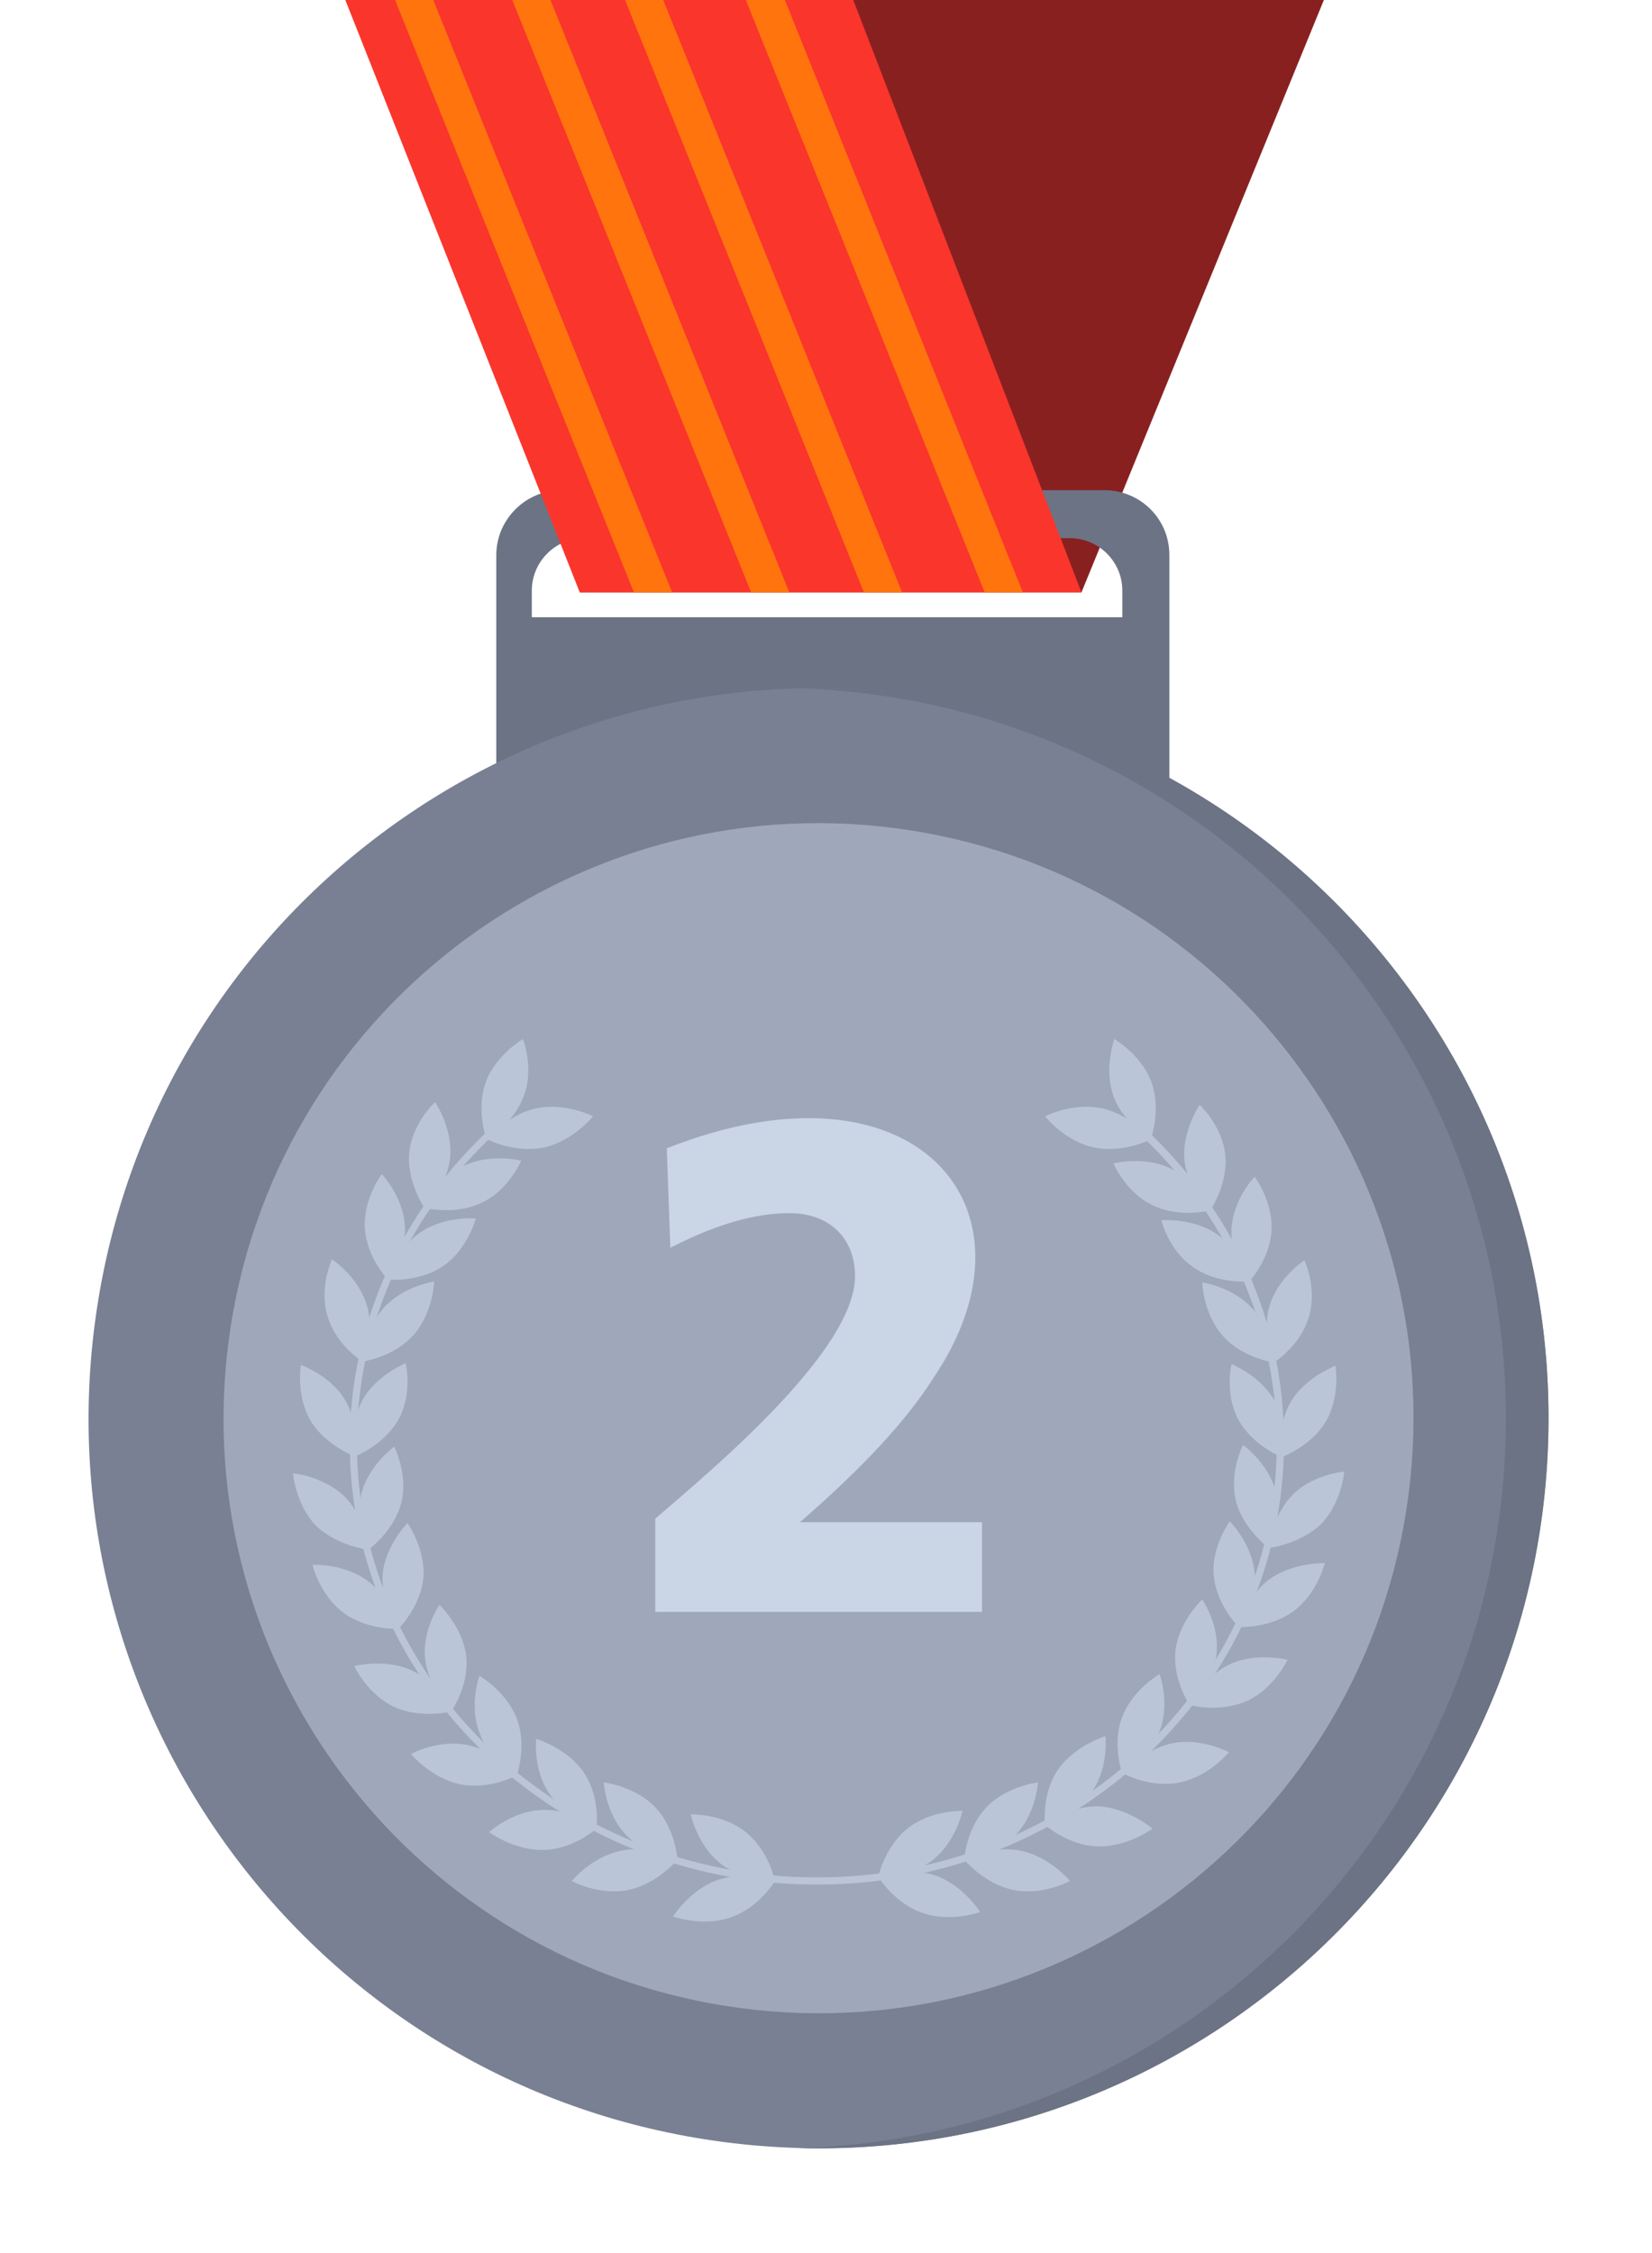 <svg width="88" height="120" viewBox="0 0 88 120" fill="none" xmlns="http://www.w3.org/2000/svg">
<path d="M70.521 0L57.608 31.55H30.883L42.756 0H70.521Z" fill="#892020"/>
<path d="M58.838 26.11H29.89C27.998 26.11 26.437 27.671 26.437 29.563V48.01H62.291V29.563C62.291 27.624 60.73 26.11 58.838 26.11ZM59.737 32.874H28.329V31.455C28.329 29.942 29.559 28.664 31.12 28.664H56.993C58.507 28.664 59.784 29.894 59.784 31.455V32.874H59.737Z" fill="#6B7384"/>
<path d="M18.395 0L30.883 31.55H57.608L45.452 0H18.395Z" fill="#FA352C"/>
<path d="M35.802 31.55L23.078 0H21.044L33.768 31.55H35.802Z" fill="#FF740D"/>
<path d="M42.046 31.55L29.322 0H27.288L40.012 31.55H42.046Z" fill="#FF740D"/>
<path d="M48.053 31.55L35.329 0H33.295L46.019 31.55H48.053Z" fill="#FF740D"/>
<path d="M54.486 31.55L41.81 0H39.728L52.453 31.55H54.486Z" fill="#FF740D"/>
<path d="M82.152 80.586C84.942 59.295 69.943 39.774 48.652 36.984C27.361 34.195 7.84 49.194 5.051 70.485C2.261 91.776 17.26 111.297 38.551 114.086C59.842 116.876 79.363 101.877 82.152 80.586Z" fill="#798093"/>
<path d="M43.607 36.658C43.229 36.658 42.85 36.658 42.472 36.658C63.426 37.273 80.218 54.443 80.218 75.54C80.218 96.636 63.426 113.806 42.472 114.421C42.85 114.421 43.229 114.421 43.607 114.421C65.082 114.421 82.489 97.014 82.489 75.54C82.489 54.065 65.082 36.658 43.607 36.658Z" fill="#6B7384"/>
<path d="M75.024 79.652C77.297 62.298 65.072 46.387 47.718 44.113C30.364 41.84 14.453 54.065 12.179 71.419C9.906 88.773 22.131 104.684 39.485 106.958C56.839 109.231 72.75 97.006 75.024 79.652Z" fill="#9EA8BA"/>
<path d="M42.614 81.074H52.31V85.851H34.904V80.885C37.931 78.283 45.546 71.945 45.546 67.971C45.546 65.985 44.222 64.613 42.046 64.613C39.87 64.613 37.647 65.465 35.708 66.458L35.519 61.16C48.668 55.957 55.905 64.282 49.709 73.411C48.242 75.729 45.877 78.236 42.614 81.074Z" fill="#CAD5E5"/>
<path d="M39.729 97.582C40.958 98.575 41.289 100.183 41.289 100.183C41.289 100.183 39.634 100.231 38.357 99.237C37.127 98.244 36.796 96.636 36.796 96.636C36.796 96.636 38.499 96.588 39.729 97.582Z" fill="#BAC6D8"/>
<path d="M38.215 100.136C39.728 99.616 41.289 100.183 41.289 100.183C41.289 100.183 40.438 101.602 38.924 102.123C37.41 102.643 35.85 102.075 35.85 102.075C35.85 102.075 36.748 100.656 38.215 100.136Z" fill="#BAC6D8"/>
<path d="M34.904 96.257C35.992 97.393 36.086 99.048 36.086 99.048C36.086 99.048 34.431 98.859 33.343 97.724C32.255 96.588 32.16 94.933 32.16 94.933C32.16 94.933 33.816 95.122 34.904 96.257Z" fill="#BAC6D8"/>
<path d="M33.059 98.575C34.62 98.244 36.086 99.048 36.086 99.048C36.086 99.048 35.045 100.325 33.484 100.656C31.924 100.987 30.457 100.183 30.457 100.183C30.457 100.183 31.498 98.906 33.059 98.575Z" fill="#BAC6D8"/>
<path d="M31.072 94.365C31.971 95.642 31.782 97.298 31.782 97.298C31.782 97.298 30.174 96.872 29.275 95.548C28.376 94.271 28.565 92.615 28.565 92.615C28.565 92.615 30.174 93.088 31.072 94.365Z" fill="#BAC6D8"/>
<path d="M28.896 96.399C30.505 96.352 31.829 97.345 31.829 97.345C31.829 97.345 30.599 98.481 28.991 98.528C27.383 98.575 26.058 97.582 26.058 97.582C26.058 97.582 27.288 96.447 28.896 96.399Z" fill="#BAC6D8"/>
<path d="M27.525 91.527C28.092 92.994 27.525 94.555 27.525 94.555C27.525 94.555 26.058 93.75 25.538 92.284C24.971 90.818 25.538 89.257 25.538 89.257C25.538 89.257 26.957 90.061 27.525 91.527Z" fill="#BAC6D8"/>
<path d="M24.923 92.946C26.484 93.277 27.525 94.555 27.525 94.555C27.525 94.555 26.058 95.359 24.497 95.028C22.937 94.696 21.896 93.419 21.896 93.419C21.896 93.419 23.362 92.615 24.923 92.946Z" fill="#BAC6D8"/>
<path d="M24.828 88.169C25.018 89.73 24.072 91.102 24.072 91.102C24.072 91.102 22.842 89.966 22.653 88.405C22.463 86.844 23.41 85.473 23.41 85.473C23.41 85.473 24.639 86.655 24.828 88.169Z" fill="#BAC6D8"/>
<path d="M21.943 88.973C23.362 89.635 24.072 91.149 24.072 91.149C24.072 91.149 22.463 91.575 20.997 90.912C19.578 90.25 18.869 88.737 18.869 88.737C18.869 88.737 20.524 88.311 21.943 88.973Z" fill="#BAC6D8"/>
<path d="M22.558 84.007C22.416 85.567 21.234 86.75 21.234 86.75C21.234 86.75 20.288 85.378 20.382 83.865C20.524 82.304 21.707 81.121 21.707 81.121C21.707 81.121 22.653 82.445 22.558 84.007Z" fill="#BAC6D8"/>
<path d="M19.578 84.196C20.855 85.142 21.234 86.75 21.234 86.75C21.234 86.75 19.578 86.844 18.301 85.898C17.024 84.953 16.646 83.344 16.646 83.344C16.646 83.344 18.301 83.25 19.578 84.196Z" fill="#BAC6D8"/>
<path d="M21.376 80.033C20.997 81.547 19.626 82.54 19.626 82.54C19.626 82.54 18.869 81.074 19.247 79.56C19.626 78.046 20.997 77.053 20.997 77.053C20.997 77.053 21.754 78.519 21.376 80.033Z" fill="#BAC6D8"/>
<path d="M18.396 79.749C19.484 80.885 19.626 82.54 19.626 82.54C19.626 82.54 17.97 82.351 16.835 81.263C15.747 80.128 15.605 78.472 15.605 78.472C15.605 78.472 17.261 78.614 18.396 79.749Z" fill="#BAC6D8"/>
<path d="M21.234 75.587C20.477 76.959 18.916 77.573 18.916 77.573C18.916 77.573 18.585 75.965 19.294 74.594C20.051 73.222 21.612 72.607 21.612 72.607C21.612 72.607 21.991 74.215 21.234 75.587Z" fill="#BAC6D8"/>
<path d="M18.396 74.594C19.2 75.965 18.916 77.573 18.916 77.573C18.916 77.573 17.355 77.006 16.551 75.681C15.747 74.31 16.031 72.701 16.031 72.701C16.031 72.701 17.639 73.269 18.396 74.594Z" fill="#BAC6D8"/>
<path d="M22.038 71.093C20.997 72.276 19.342 72.512 19.342 72.512C19.342 72.512 19.389 70.857 20.43 69.674C21.47 68.492 23.126 68.255 23.126 68.255C23.126 68.255 23.079 69.911 22.038 71.093Z" fill="#BAC6D8"/>
<path d="M19.531 69.485C20.004 70.999 19.295 72.512 19.295 72.512C19.295 72.512 17.876 71.614 17.45 70.1C16.977 68.586 17.686 67.073 17.686 67.073C17.686 67.073 19.058 67.971 19.531 69.485Z" fill="#BAC6D8"/>
<path d="M23.646 67.404C22.369 68.303 20.666 68.161 20.666 68.161C20.666 68.161 21.092 66.552 22.369 65.654C23.646 64.755 25.349 64.897 25.349 64.897C25.349 64.897 24.923 66.505 23.646 67.404Z" fill="#BAC6D8"/>
<path d="M21.565 65.275C21.659 66.836 20.666 68.161 20.666 68.161C20.666 68.161 19.531 66.978 19.436 65.417C19.342 63.856 20.335 62.532 20.335 62.532C20.335 62.532 21.47 63.714 21.565 65.275Z" fill="#BAC6D8"/>
<path d="M25.68 64.046C24.261 64.755 22.606 64.329 22.606 64.329C22.606 64.329 23.268 62.816 24.687 62.106C26.106 61.397 27.762 61.822 27.762 61.822C27.762 61.822 27.099 63.383 25.68 64.046Z" fill="#BAC6D8"/>
<path d="M23.977 61.633C23.835 63.194 22.605 64.329 22.605 64.329C22.605 64.329 21.66 62.958 21.801 61.397C21.943 59.836 23.173 58.7 23.173 58.7C23.173 58.7 24.119 60.072 23.977 61.633Z" fill="#BAC6D8"/>
<path d="M48.337 97.393C47.107 98.386 46.776 99.994 46.776 99.994C46.776 99.994 48.432 100.041 49.709 99.048C50.939 98.055 51.27 96.447 51.27 96.447C51.27 96.447 49.567 96.399 48.337 97.393Z" fill="#BAC6D8"/>
<path d="M49.851 99.9C48.337 99.379 46.776 99.947 46.776 99.947C46.776 99.947 47.627 101.366 49.141 101.886C50.655 102.406 52.216 101.839 52.216 101.839C52.216 101.839 51.317 100.42 49.851 99.9Z" fill="#BAC6D8"/>
<path d="M52.547 96.257C51.459 97.393 51.364 99.048 51.364 99.048C51.364 99.048 53.02 98.859 54.108 97.724C55.196 96.588 55.291 94.933 55.291 94.933C55.291 94.933 53.635 95.122 52.547 96.257Z" fill="#BAC6D8"/>
<path d="M54.392 98.575C52.831 98.244 51.364 99.048 51.364 99.048C51.364 99.048 52.405 100.325 53.966 100.656C55.527 100.987 56.993 100.183 56.993 100.183C56.993 100.183 55.953 98.906 54.392 98.575Z" fill="#BAC6D8"/>
<path d="M56.378 94.224C55.48 95.501 55.669 97.156 55.669 97.156C55.669 97.156 57.277 96.73 58.176 95.406C59.074 94.129 58.885 92.473 58.885 92.473C58.885 92.473 57.277 92.946 56.378 94.224Z" fill="#BAC6D8"/>
<path d="M58.554 96.21C56.946 96.163 55.622 97.156 55.622 97.156C55.622 97.156 56.851 98.291 58.46 98.339C60.068 98.386 61.392 97.393 61.392 97.393C61.392 97.393 60.115 96.305 58.554 96.21Z" fill="#BAC6D8"/>
<path d="M59.784 91.433C59.216 92.899 59.784 94.46 59.784 94.46C59.784 94.46 61.25 93.656 61.771 92.189C62.338 90.723 61.771 89.162 61.771 89.162C61.771 89.162 60.352 89.966 59.784 91.433Z" fill="#BAC6D8"/>
<path d="M62.433 92.852C60.872 93.183 59.831 94.46 59.831 94.46C59.831 94.46 61.298 95.264 62.859 94.933C64.419 94.602 65.46 93.325 65.46 93.325C65.46 93.325 63.947 92.521 62.433 92.852Z" fill="#BAC6D8"/>
<path d="M62.622 87.885C62.433 89.446 63.379 90.818 63.379 90.818C63.379 90.818 64.609 89.683 64.798 88.122C64.987 86.561 64.041 85.189 64.041 85.189C64.041 85.189 62.811 86.324 62.622 87.885Z" fill="#BAC6D8"/>
<path d="M65.507 88.642C64.088 89.304 63.379 90.818 63.379 90.818C63.379 90.818 64.987 91.243 66.454 90.581C67.873 89.919 68.582 88.405 68.582 88.405C68.582 88.405 66.927 87.98 65.507 88.642Z" fill="#BAC6D8"/>
<path d="M64.656 83.912C64.798 85.473 65.98 86.655 65.98 86.655C65.98 86.655 66.926 85.284 66.832 83.77C66.69 82.209 65.507 81.027 65.507 81.027C65.507 81.027 64.514 82.398 64.656 83.912Z" fill="#BAC6D8"/>
<path d="M67.636 84.101C66.359 85.047 65.981 86.655 65.981 86.655C65.981 86.655 67.636 86.75 68.913 85.804C70.19 84.858 70.569 83.25 70.569 83.25C70.569 83.25 68.913 83.202 67.636 84.101Z" fill="#BAC6D8"/>
<path d="M65.838 79.939C66.217 81.452 67.588 82.446 67.588 82.446C67.588 82.446 68.345 80.979 67.967 79.466C67.588 77.952 66.217 76.959 66.217 76.959C66.217 76.959 65.46 78.425 65.838 79.939Z" fill="#BAC6D8"/>
<path d="M68.818 79.655C67.731 80.79 67.589 82.446 67.589 82.446C67.589 82.446 69.244 82.256 70.379 81.168C71.467 80.033 71.609 78.378 71.609 78.378C71.609 78.378 69.906 78.52 68.818 79.655Z" fill="#BAC6D8"/>
<path d="M65.98 75.634C66.737 77.006 68.298 77.621 68.298 77.621C68.298 77.621 68.629 76.013 67.92 74.641C67.163 73.269 65.602 72.654 65.602 72.654C65.602 72.654 65.224 74.263 65.98 75.634Z" fill="#BAC6D8"/>
<path d="M68.771 74.641C67.967 76.013 68.251 77.621 68.251 77.621C68.251 77.621 69.812 77.053 70.616 75.729C71.42 74.357 71.136 72.749 71.136 72.749C71.136 72.749 69.575 73.317 68.771 74.641Z" fill="#BAC6D8"/>
<path d="M65.129 71.141C66.17 72.323 67.825 72.56 67.825 72.56C67.825 72.56 67.778 70.904 66.737 69.722C65.697 68.539 64.041 68.303 64.041 68.303C64.041 68.303 64.088 69.958 65.129 71.141Z" fill="#BAC6D8"/>
<path d="M67.636 69.532C67.163 71.046 67.873 72.56 67.873 72.56C67.873 72.56 69.291 71.661 69.717 70.147C70.19 68.634 69.481 67.12 69.481 67.12C69.481 67.12 68.062 68.066 67.636 69.532Z" fill="#BAC6D8"/>
<path d="M63.568 67.499C64.845 68.397 66.548 68.255 66.548 68.255C66.548 68.255 66.123 66.647 64.845 65.748C63.568 64.85 61.865 64.992 61.865 64.992C61.865 64.992 62.244 66.6 63.568 67.499Z" fill="#BAC6D8"/>
<path d="M65.602 65.417C65.507 66.978 66.501 68.303 66.501 68.303C66.501 68.303 67.636 67.12 67.731 65.559C67.825 63.998 66.832 62.674 66.832 62.674C66.832 62.674 65.697 63.856 65.602 65.417Z" fill="#BAC6D8"/>
<path d="M61.392 64.187C62.811 64.897 64.467 64.471 64.467 64.471C64.467 64.471 63.805 62.958 62.386 62.248C60.967 61.538 59.311 61.964 59.311 61.964C59.311 61.964 59.973 63.525 61.392 64.187Z" fill="#BAC6D8"/>
<path d="M63.095 61.775C63.237 63.336 64.467 64.471 64.467 64.471C64.467 64.471 65.413 63.099 65.271 61.539C65.129 59.978 63.899 58.842 63.899 58.842C63.899 58.842 62.953 60.261 63.095 61.775Z" fill="#BAC6D8"/>
<path d="M60.257 59.457C60.21 59.505 60.115 59.599 60.02 59.647C59.973 59.647 59.973 59.694 59.926 59.694C64.892 63.951 68.014 70.053 68.014 76.864C68.014 89.635 57.04 99.994 43.512 99.994C29.984 99.994 19.011 89.635 19.011 76.864C19.011 70.337 21.896 64.471 26.484 60.261C26.342 60.214 26.2 60.167 26.106 60.12C21.517 64.377 18.632 70.337 18.632 76.864C18.632 89.825 29.795 100.373 43.512 100.373C57.23 100.373 68.393 89.825 68.393 76.864C68.44 69.958 65.271 63.762 60.257 59.457Z" fill="#BAC6D8"/>
<path d="M28.991 61.113C27.43 61.444 25.964 60.687 25.964 60.687C25.964 60.687 27.005 59.363 28.565 59.032C30.126 58.7 31.593 59.457 31.593 59.457C31.593 59.457 30.505 60.782 28.991 61.113Z" fill="#BAC6D8"/>
<path d="M27.903 58.369C27.383 59.836 25.917 60.687 25.917 60.687C25.917 60.687 25.349 59.126 25.869 57.66C26.39 56.194 27.856 55.342 27.856 55.342C27.856 55.342 28.471 56.903 27.903 58.369Z" fill="#BAC6D8"/>
<path d="M58.27 61.113C59.831 61.444 61.297 60.687 61.297 60.687C61.297 60.687 60.257 59.363 58.696 59.032C57.135 58.7 55.669 59.457 55.669 59.457C55.669 59.457 56.709 60.782 58.27 61.113Z" fill="#BAC6D8"/>
<path d="M59.311 58.369C59.831 59.836 61.298 60.687 61.298 60.687C61.298 60.687 61.865 59.126 61.345 57.66C60.825 56.194 59.358 55.342 59.358 55.342C59.358 55.342 58.791 56.903 59.311 58.369Z" fill="#BAC6D8"/>
</svg>
